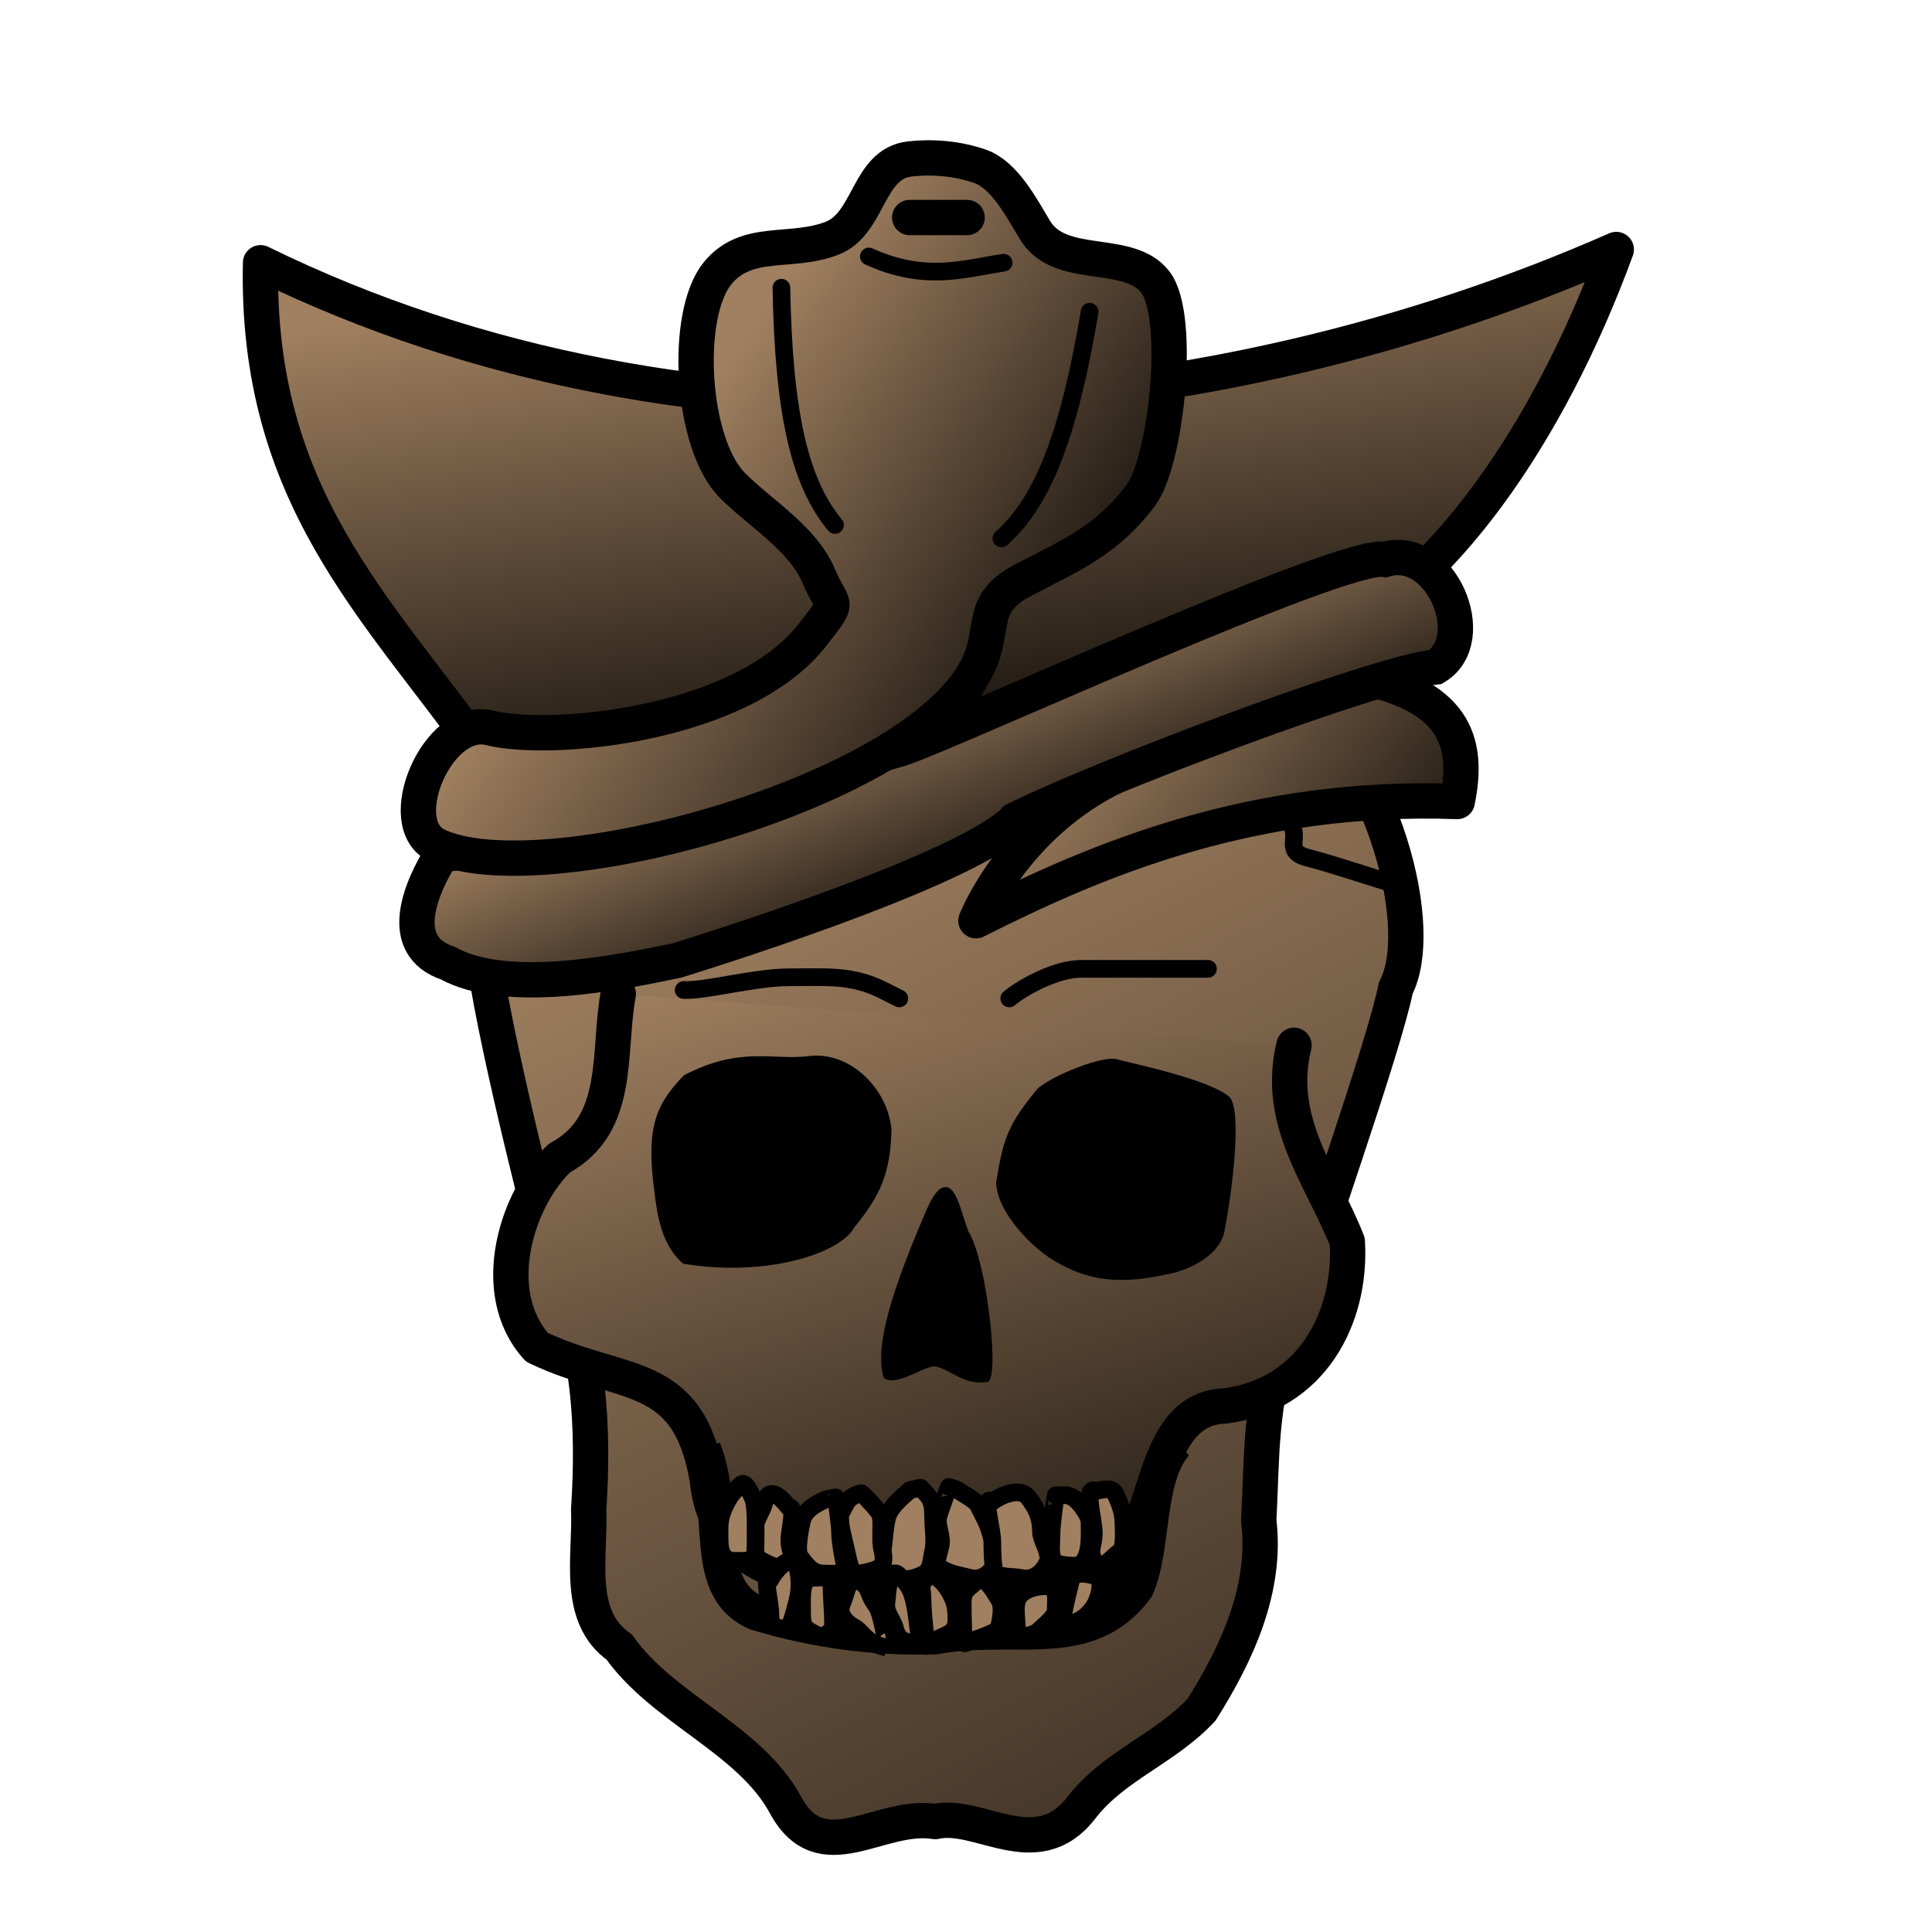 <?xml version="1.0" encoding="UTF-8" standalone="no"?>
<!-- Created with Inkscape (http://www.inkscape.org/) -->

<svg
   width="200"
   height="200"
   id="svg36220"
   sodipodi:version="0.32"
   inkscape:version="1.1.2 (0a00cf5339, 2022-02-04)"
   version="1.0"
   inkscape:export-filename="/home/maurizio/out/bk.png"
   inkscape:export-xdpi="90"
   inkscape:export-ydpi="90"
   sodipodi:docname="bk.svg"
   xmlns:inkscape="http://www.inkscape.org/namespaces/inkscape"
   xmlns:sodipodi="http://sodipodi.sourceforge.net/DTD/sodipodi-0.dtd"
   xmlns:xlink="http://www.w3.org/1999/xlink"
   xmlns="http://www.w3.org/2000/svg"
   xmlns:svg="http://www.w3.org/2000/svg"
   xmlns:rdf="http://www.w3.org/1999/02/22-rdf-syntax-ns#"
   xmlns:cc="http://creativecommons.org/ns#"
   xmlns:dc="http://purl.org/dc/elements/1.1/">
  <defs
     id="defs36222">
    <linearGradient
       id="linearGradient5175">
      <stop
         style="stop-color:#a08060;stop-opacity:1"
         offset="0"
         id="stop5177" />
      <stop
         style="stop-color:#000000;stop-opacity:1;"
         offset="1"
         id="stop5179" />
    </linearGradient>
    <linearGradient
       inkscape:collect="always"
       xlink:href="#linearGradient5175"
       id="linearGradient2365"
       x1="317.823"
       y1="251.519"
       x2="716.784"
       y2="1040.894"
       gradientUnits="userSpaceOnUse"
       gradientTransform="matrix(0.958,0,0,0.958,5.118,135.239)" />
    <linearGradient
       inkscape:collect="always"
       xlink:href="#linearGradient5175"
       id="linearGradient2373"
       x1="403.641"
       y1="286.734"
       x2="535.965"
       y2="715.779"
       gradientUnits="userSpaceOnUse"
       gradientTransform="matrix(0.958,0,0,0.958,5.118,135.239)" />
    <linearGradient
       inkscape:collect="always"
       xlink:href="#linearGradient5175"
       id="linearGradient2436"
       x1="494"
       y1="289"
       x2="659.672"
       y2="419"
       gradientUnits="userSpaceOnUse"
       gradientTransform="translate(12,8)" />
    <linearGradient
       inkscape:collect="always"
       xlink:href="#linearGradient5175"
       id="linearGradient2449"
       x1="281.482"
       y1="229.237"
       x2="481.762"
       y2="369.237"
       gradientUnits="userSpaceOnUse" />
    <linearGradient
       inkscape:collect="always"
       xlink:href="#linearGradient5175"
       id="linearGradient4581"
       x1="476.84"
       y1="271.289"
       x2="527.16"
       y2="393.893"
       gradientUnits="userSpaceOnUse" />
    <linearGradient
       inkscape:collect="always"
       xlink:href="#linearGradient5175"
       id="linearGradient5134"
       x1="399.945"
       y1="107.977"
       x2="440"
       y2="376.954"
       gradientUnits="userSpaceOnUse" />
    <linearGradient
       inkscape:collect="always"
       xlink:href="#linearGradient5175"
       id="linearGradient4908"
       gradientUnits="userSpaceOnUse"
       gradientTransform="matrix(0.219,0,0,0.219,338.67,368.412)"
       x1="317.823"
       y1="251.519"
       x2="716.784"
       y2="1040.894" />
    <linearGradient
       inkscape:collect="always"
       xlink:href="#linearGradient5175"
       id="linearGradient4910"
       gradientUnits="userSpaceOnUse"
       gradientTransform="matrix(0.219,0,0,0.219,338.67,368.412)"
       x1="403.641"
       y1="286.734"
       x2="535.965"
       y2="715.779" />
    <linearGradient
       inkscape:collect="always"
       xlink:href="#linearGradient5175"
       id="linearGradient4912"
       gradientUnits="userSpaceOnUse"
       gradientTransform="matrix(0.229,0,0,0.229,340.243,339.329)"
       x1="494"
       y1="289"
       x2="659.672"
       y2="419" />
    <linearGradient
       inkscape:collect="always"
       xlink:href="#linearGradient5175"
       id="linearGradient4914"
       gradientUnits="userSpaceOnUse"
       x1="399.945"
       y1="107.977"
       x2="440"
       y2="376.954"
       gradientTransform="matrix(0.229,0,0,0.229,337.5,337.5)" />
    <linearGradient
       inkscape:collect="always"
       xlink:href="#linearGradient5175"
       id="linearGradient4916"
       gradientUnits="userSpaceOnUse"
       x1="476.84"
       y1="271.289"
       x2="527.16"
       y2="393.893"
       gradientTransform="matrix(0.229,0,0,0.229,337.5,337.5)" />
    <linearGradient
       inkscape:collect="always"
       xlink:href="#linearGradient5175"
       id="linearGradient4918"
       gradientUnits="userSpaceOnUse"
       x1="281.482"
       y1="229.237"
       x2="481.762"
       y2="369.237"
       gradientTransform="matrix(0.229,0,0,0.229,337.5,337.5)" />
  </defs>
  <sodipodi:namedview
     id="base"
     pagecolor="#ffffff"
     bordercolor="#666666"
     borderopacity="1.0"
     inkscape:pageopacity="0.0"
     inkscape:pageshadow="2"
     inkscape:zoom="1.4142136"
     inkscape:cx="86.267025"
     inkscape:cy="77.428191"
     inkscape:current-layer="layer1"
     inkscape:document-units="px"
     inkscape:window-width="1535"
     inkscape:window-height="969"
     inkscape:window-x="26"
     inkscape:window-y="23"
     showgrid="false"
     fit-margin-top="0"
     fit-margin-left="0"
     fit-margin-right="0"
     fit-margin-bottom="0"
     inkscape:window-maximized="0"
     inkscape:pagecheckerboard="0" />
  <g
     id="layer1"
     inkscape:label="Layer 1"
     inkscape:groupmode="layer"
     transform="translate(-337.5,-337.5)">
    <path
       sodipodi:nodetypes="cssssccccscscccc"
       id="path1328"
       d="m 387.697,437.356 c 0.189,-11.3 5.243,-21.928 13.174,-29.652 6.145,-5.985 13.077,-10.093 21.206,-12.549 7.495,-2.265 17.592,-2.105 25.055,0.048 9.082,2.62 15.934,6.153 23.151,12.247 10.942,9.238 14.822,26.442 11.717,32.293 -1.248,6.219 -8.753,27.352 -11.68,36.688 -2.421,5.772 -2.179,12.323 -2.516,18.489 0.867,7.052 -2.272,13.779 -5.92,19.572 -3.804,4.071 -9.087,5.783 -12.441,10.141 -4.606,5.983 -10.592,0.389 -15.129,1.434 -5.757,-0.935 -11.75,5.223 -15.513,-1.737 -3.683,-6.811 -12.672,-9.91 -17.197,-16.33 -4.553,-3.162 -2.951,-9.473 -3.164,-14.234 0.554,-8.503 0.132,-17.315 -3.63,-25.116 -0.368,-1.079 -5.746,-21.829 -7.111,-31.292 z"
       style="fill:url(#linearGradient4908);fill-opacity:1;fill-rule:evenodd;stroke:#000000;stroke-width:3.657;stroke-linecap:round;stroke-linejoin:round;stroke-miterlimit:4;stroke-dasharray:none;stroke-opacity:1"
       inkscape:connector-curvature="0" />
    <path
       sodipodi:nodetypes="ccccccccc"
       id="path2239"
       d="m 401.504,440.392 c -1.125,5.966 0.387,13.495 -6.078,16.987 -4.338,4.033 -7.563,13.804 -2.349,19.59 8.858,4.24 15.635,2.045 17.635,13.631 0.968,10.361 11.3,10.997 17.225,10.406 6.503,0.106 15.647,0.379 21.834,-0.061 8.54,-0.315 5.236,-17.582 14.513,-17.903 8.974,-1.1 13.165,-9.14 12.688,-17.013 -2.623,-6.681 -7.471,-12.377 -5.515,-20.321"
       style="fill:url(#linearGradient4910);fill-opacity:1;fill-rule:evenodd;stroke:#000000;stroke-width:3.657;stroke-linecap:round;stroke-linejoin:round;stroke-miterlimit:4;stroke-dasharray:none;stroke-opacity:1"
       inkscape:connector-curvature="0" />
    <path
       sodipodi:nodetypes="cccccccc"
       id="path2206"
       d="m 444.869,450.244 c -2.961,3.61 -3.492,4.95 -4.248,9.676 0.071,3.091 3.877,6.996 6.449,8.347 3.697,2.095 7.192,2.066 11.466,1.101 2.347,-0.458 5.427,-2.088 5.758,-4.623 0.599,-2.984 1.9,-12.224 0.479,-13.69 -1.942,-1.689 -9.007,-3.255 -11.4,-3.827 -1.419,-0.721 -7.316,1.795 -8.504,3.016 z"
       style="fill:#000000;fill-opacity:1;fill-rule:evenodd;stroke:none;stroke-width:0.229"
       inkscape:connector-curvature="0" />
    <path
       sodipodi:nodetypes="ccccccc"
       id="path2204"
       d="m 408.314,448.802 c -2.705,2.795 -3.783,4.99 -3.253,10.508 0.379,3.255 0.623,6.812 3.156,9.006 8.612,1.447 16.323,-1.084 17.713,-3.75 2.864,-3.472 3.738,-5.818 3.859,-10.14 -0.438,-4.469 -4.524,-8.167 -8.608,-7.593 -3.729,0.454 -7.012,-1.072 -12.867,1.97 z"
       style="fill:#000000;fill-opacity:1;fill-rule:evenodd;stroke:none;stroke-width:0.229"
       inkscape:connector-curvature="0" />
    <path
       sodipodi:nodetypes="ccccccs"
       id="path2228"
       d="m 435.099,460.436 c -1.106,0.364 -1.993,3.176 -2.507,4.234 -1.931,4.717 -4.829,12.025 -3.57,15.516 1.488,0.932 4.389,-1.576 5.488,-1.191 1.326,0.312 2.937,1.929 5.033,1.567 1.638,0.706 0.13,-12.595 -1.779,-15.547 -0.851,-2.215 -1.28,-5.035 -2.665,-4.579 z"
       style="fill:#000000;fill-opacity:1;fill-rule:evenodd;stroke:none;stroke-width:0.229"
       inkscape:connector-curvature="0" />
    <path
       sodipodi:nodetypes="ccccc"
       id="path2244"
       d="m 410.321,487.493 c 2.611,6.742 -0.374,14.392 5.472,16.963 6.216,1.858 12.05,2.638 18.508,2.478 8.16,-1.551 15.836,1.726 20.839,-5.077 1.874,-4.194 0.948,-11.436 4.096,-14.931"
       style="fill:none;stroke:#000000;stroke-width:3.657;stroke-linecap:butt;stroke-linejoin:round;stroke-miterlimit:4;stroke-dasharray:none;stroke-opacity:1"
       inkscape:connector-curvature="0" />
    <path
       sodipodi:nodetypes="csssssssc"
       id="path2275"
       d="m 431.689,491.75 c -0.371,0.388 -1.624,1.278 -2.189,2.408 -0.422,0.844 -0.474,3.209 -0.657,3.94 -0.389,1.557 0.206,2.073 1.313,2.626 1.006,0.503 2.139,0.134 2.845,-0.219 0.987,-0.493 0.85,-1.432 1.094,-2.408 0.255,-1.018 0,-2.454 0,-3.502 0,-1.343 -0.124,-1.875 -0.875,-2.626 -0.632,-0.632 -0.008,-0.524 -1.532,-0.219 z"
       style="fill:#a08060;fill-opacity:1;fill-rule:evenodd;stroke:#000000;stroke-width:1.829;stroke-linecap:butt;stroke-linejoin:round;stroke-miterlimit:4;stroke-dasharray:none;stroke-opacity:1"
       inkscape:connector-curvature="0" />
    <path
       sodipodi:nodetypes="cssssssssc"
       id="path2277"
       d="m 435.733,491.427 c -0.013,-0.013 -0.939,2.442 -1.094,3.064 -0.244,0.975 0.473,2.047 0.219,3.064 -0.358,1.433 -0.633,1.982 0.219,2.408 1.126,0.563 1.724,0.595 2.845,0.875 1.342,0.335 2.175,-0.711 2.626,-1.313 0.566,-0.754 -0.307,-2.543 -0.438,-3.064 -0.297,-1.189 -0.754,-1.946 -1.313,-3.064 -0.32,-0.64 -1.473,-1.16 -1.97,-1.532 -0.314,-0.236 -0.73,-0.292 -1.094,-0.438 z"
       style="fill:#a08060;fill-opacity:1;fill-rule:evenodd;stroke:#000000;stroke-width:1.829;stroke-linecap:butt;stroke-linejoin:round;stroke-miterlimit:4;stroke-dasharray:none;stroke-opacity:1"
       inkscape:connector-curvature="0" />
    <path
       id="path2279"
       d="m 440.225,492.949 c -1.109,-0.832 0,2.772 0,4.159 0,1.046 0.04,2.35 0.219,3.064 0.159,0.636 2.174,0.543 2.626,0.657 1.396,0.349 2.344,-0.529 2.845,-1.532 0.462,-0.925 -0.657,-2.251 -0.657,-3.283 0,-1.708 -0.697,-2.68 -1.313,-3.502 -0.872,-1.163 -3.028,-0.117 -3.721,0.438 z"
       style="fill:#a08060;fill-opacity:1;fill-rule:evenodd;stroke:#000000;stroke-width:1.829;stroke-linecap:butt;stroke-linejoin:round;stroke-miterlimit:4;stroke-dasharray:none;stroke-opacity:1"
       inkscape:connector-curvature="0" />
    <path
       sodipodi:nodetypes="csssssc"
       id="path2281"
       d="m 446.791,492.292 c -0.005,-0.007 -0.438,2.976 -0.438,3.94 0,1.266 -0.201,2.006 0.219,2.845 0.245,0.49 2.313,0.594 2.626,0.438 1.268,-0.634 1.094,-3.001 1.094,-4.377 0,-0.907 -1.234,-2.368 -1.751,-2.626 -0.654,-0.327 -0.769,-0.219 -1.751,-0.219 z"
       style="fill:#a08060;fill-opacity:1;fill-rule:evenodd;stroke:#000000;stroke-width:1.829;stroke-linecap:butt;stroke-linejoin:round;stroke-miterlimit:4;stroke-dasharray:none;stroke-opacity:1"
       inkscape:connector-curvature="0" />
    <path
       id="path2283"
       d="m 450.95,491.854 c -1.307,-0.653 -0.219,2.916 -0.219,4.377 0,1.458 -0.693,1.849 0.219,3.064 0.675,0.901 1.823,-0.802 2.408,-1.094 0.643,-0.322 0.438,-2.376 0.438,-3.064 0,-1.129 -0.473,-2.259 -0.875,-3.064 -0.348,-0.695 -1.533,-0.306 -1.97,-0.219 z"
       style="fill:#a08060;fill-opacity:1;fill-rule:evenodd;stroke:#000000;stroke-width:1.829;stroke-linecap:butt;stroke-linejoin:round;stroke-miterlimit:4;stroke-dasharray:none;stroke-opacity:1"
       inkscape:connector-curvature="0" />
    <path
       id="path2287"
       d="m 424.029,492.511 c 0.005,-0.01 0.438,2.74 0.438,3.721 0,0.727 0.251,2.132 0.438,3.064 0.275,1.375 -1.114,1.094 -2.189,1.094 -1.183,0 -1.826,-0.976 -2.408,-1.751 -0.455,-0.606 0.062,-3.095 0.219,-3.721 0.267,-1.07 1.305,-1.637 1.97,-1.97 0.667,-0.334 0.34,-0.199 1.532,-0.438 z"
       style="fill:#a08060;fill-opacity:1;fill-rule:evenodd;stroke:#000000;stroke-width:1.829;stroke-linecap:butt;stroke-linejoin:round;stroke-miterlimit:4;stroke-dasharray:none;stroke-opacity:1"
       inkscape:connector-curvature="0" />
    <path
       sodipodi:nodetypes="csssssc"
       id="path2289"
       d="m 419.214,493.605 c 0.68,-0.34 0,2.446 0,3.283 0,1.286 0.566,1.494 0,2.626 -0.454,0.907 -2.663,-0.347 -2.845,-0.438 -0.883,-0.441 -0.875,-1.83 -0.875,-2.845 0,-1.076 0.905,-2.308 1.094,-3.064 0.544,-2.175 2.034,-0.303 2.626,0.438 z"
       style="fill:#a08060;fill-opacity:1;fill-rule:evenodd;stroke:#000000;stroke-width:1.829;stroke-linecap:butt;stroke-linejoin:round;stroke-miterlimit:4;stroke-dasharray:none;stroke-opacity:1"
       inkscape:connector-curvature="0" />
    <path
       sodipodi:nodetypes="cssssssc"
       id="path2291"
       d="m 424.467,494.262 c 0.671,-1.071 0.646,-1.803 2.189,-2.189 0.104,-0.026 1.909,1.946 1.97,2.189 0.257,1.027 -0.067,2.576 0.219,3.721 0.383,1.532 -0.196,1.909 -1.313,2.189 -1.552,0.388 -1.834,0.326 -2.189,-1.094 -0.217,-0.867 -0.496,-2.202 -0.657,-2.845 -0.159,-0.636 -0.219,-1.295 -0.219,-1.97 z"
       style="fill:#a08060;fill-opacity:1;fill-rule:evenodd;stroke:#000000;stroke-width:1.829;stroke-linecap:butt;stroke-linejoin:round;stroke-miterlimit:4;stroke-dasharray:none;stroke-opacity:1"
       inkscape:connector-curvature="0" />
    <path
       id="path2295"
       d="m 415.493,492.73 c 0.304,0.787 0.219,3.267 0.219,4.815 0,1.697 -0.691,1.532 -2.189,1.532 -1.196,0 -1.532,-0.975 -1.532,-2.189 0,-1.473 -0.124,-2.16 0.657,-3.721 0.519,-1.038 0.946,-1.384 1.532,-1.97 0.476,-0.476 1.063,0.908 1.313,1.532 z"
       style="fill:#a08060;fill-opacity:1;fill-rule:evenodd;stroke:#000000;stroke-width:1.829;stroke-linecap:butt;stroke-linejoin:round;stroke-miterlimit:4;stroke-dasharray:none;stroke-opacity:1"
       inkscape:connector-curvature="0" />
    <path
       id="path2299"
       d="m 417.244,501.047 c -0.825,-0.825 0,2.335 0,3.502 0,1.328 0.427,1.532 1.751,1.532 0.378,0 0.988,-2.638 1.094,-3.064 0.259,-1.036 0.2,-2.265 0,-3.064 -0.557,-2.23 -2.606,0.496 -2.845,1.094 z"
       style="fill:#a08060;fill-opacity:1;fill-rule:evenodd;stroke:#000000;stroke-width:1.829;stroke-linecap:butt;stroke-linejoin:round;stroke-miterlimit:4;stroke-dasharray:none;stroke-opacity:1"
       inkscape:connector-curvature="0" />
    <path
       id="path2301"
       d="m 432.784,507.613 c -0.188,-0.754 -0.312,-2.999 -0.657,-4.377 -0.328,-1.312 -0.584,-1.679 -1.532,-2.626 -1.172,-1.172 -1.252,2.32 -1.313,2.626 -0.239,1.195 0.622,1.833 0.875,2.845 0.31,1.241 1.042,1.532 2.626,1.532 z"
       style="fill:#a08060;fill-opacity:1;fill-rule:evenodd;stroke:#000000;stroke-width:1.829;stroke-linecap:butt;stroke-linejoin:round;stroke-miterlimit:4;stroke-dasharray:none;stroke-opacity:1"
       inkscape:connector-curvature="0" />
    <path
       id="path2303"
       d="m 433.222,507.613 c 0.354,1.417 -0.219,-2.916 -0.219,-4.377 0,-1.402 -0.387,-1.583 0.438,-2.408 0.881,-0.881 2.234,1.185 2.408,1.532 0.477,0.953 0.657,1.356 0.657,2.845 0,1.349 -1.017,1.493 -1.97,1.97 -1.285,0.643 2.778,-0.381 -1.313,0.438 z"
       style="fill:#a08060;fill-opacity:1;fill-rule:evenodd;stroke:#000000;stroke-width:1.829;stroke-linecap:butt;stroke-linejoin:round;stroke-miterlimit:4;stroke-dasharray:none;stroke-opacity:1"
       inkscape:connector-curvature="0" />
    <path
       id="path2305"
       d="m 437.38,507.613 c -0.18,0.09 -0.219,-3.229 -0.219,-4.159 0,-1.368 0.545,-1.42 1.313,-2.189 1.007,-1.007 2.168,1.431 2.408,1.751 0.584,0.779 0.139,2.509 0,3.064 -0.108,0.434 -2.97,1.319 -3.502,1.532 z"
       style="fill:#a08060;fill-opacity:1;fill-rule:evenodd;stroke:#000000;stroke-width:1.829;stroke-linecap:butt;stroke-linejoin:round;stroke-miterlimit:4;stroke-dasharray:none;stroke-opacity:1"
       inkscape:connector-curvature="0" />
    <path
       id="path2307"
       d="m 429.501,507.175 c -0.302,1.209 -0.565,-2.505 -1.313,-3.502 -1.044,-1.392 -0.433,-1.858 -1.97,-2.626 -0.88,-0.44 -1.242,1.827 -1.532,2.408 -0.588,1.176 0.626,2.173 1.094,2.408 0.867,0.434 1.084,1.198 2.189,1.751 0.51,0.255 0.747,0.296 1.313,0.438"
       style="fill:#a08060;fill-opacity:1;fill-rule:evenodd;stroke:#000000;stroke-width:1.829;stroke-linecap:butt;stroke-linejoin:round;stroke-miterlimit:4;stroke-dasharray:none;stroke-opacity:1"
       inkscape:connector-curvature="0" />
    <path
       id="path2309"
       d="m 423.591,506.3 c 0.328,0.164 0,-3.261 0,-4.159 0,-1.703 -0.151,-1.313 -1.97,-1.313 -1.257,0 -1.094,2.127 -1.094,3.283 0,1.527 0.073,1.897 1.094,2.408 0.928,0.464 0.807,0.653 1.97,-0.219 z"
       style="fill:#a08060;fill-opacity:1;fill-rule:evenodd;stroke:#000000;stroke-width:1.829;stroke-linecap:butt;stroke-linejoin:round;stroke-miterlimit:4;stroke-dasharray:none;stroke-opacity:1"
       inkscape:connector-curvature="0" />
    <path
       id="path2311"
       d="m 442.195,506.956 c 1.191,0.595 0.061,-2.749 0.657,-3.94 0.491,-0.982 1.895,-1.313 2.845,-1.313 1.386,0 1.094,1.177 1.094,2.408 0,0.795 -1.204,1.642 -1.751,2.189 -0.57,0.57 -1.95,0.657 -2.845,0.657 z"
       style="fill:#a08060;fill-opacity:1;fill-rule:evenodd;stroke:#000000;stroke-width:1.829;stroke-linecap:butt;stroke-linejoin:round;stroke-miterlimit:4;stroke-dasharray:none;stroke-opacity:1"
       inkscape:connector-curvature="0" />
    <path
       id="path2313"
       d="m 447.667,505.643 c -0.516,0.516 0.093,-2.125 0.657,-4.377 0.296,-1.182 1.614,-0.855 2.408,-0.657 1.231,0.308 0.461,2.36 0.219,2.845 -0.623,1.246 -1.888,2.189 -3.283,2.189 z"
       style="fill:#a08060;fill-opacity:1;fill-rule:evenodd;stroke:#000000;stroke-width:1.829;stroke-linecap:butt;stroke-linejoin:round;stroke-miterlimit:4;stroke-dasharray:none;stroke-opacity:1"
       inkscape:connector-curvature="0" />
    <path
       sodipodi:nodetypes="csssssssssssss"
       id="path2353"
       d="m 434.897,399.028 c -0.413,1.135 0.619,1.267 0.619,3.095 0,0.834 -3.238,4.667 -2.786,5.572 0.652,1.303 2.423,2.423 2.786,2.786 0.247,0.247 -5.684,-0.769 -6.5,1.857 -0.699,2.249 -3.129,-2.001 -5.368,-1.441 -1.533,0.383 -4.453,5.733 -5.775,6.394 -1.917,0.959 -3.79,-2.375 -4.333,-0.203 -0.381,1.522 -0.269,2.624 -0.619,4.024 -0.635,2.54 1.015,-0.947 -3.095,-0.262 -1.874,0.312 -2.167,-0.781 -2.167,3.405 0,0.099 -3.833,1.952 -4.333,2.786 -0.969,1.616 -1.315,2.125 -1.857,4.294 -0.708,2.833 -5.312,1.211 -6.771,2.67"
       style="fill:none;stroke:#000000;stroke-width:1.829;stroke-linecap:round;stroke-linejoin:round;stroke-miterlimit:4;stroke-dasharray:none;stroke-opacity:1"
       inkscape:connector-curvature="0" />
    <path
       sodipodi:nodetypes="cssssssssssss"
       id="path2357"
       d="m 434.849,412.997 c 1.341,-1.341 2.683,-2.683 4.024,-4.024 1.341,-1.341 -2.683,2.683 -4.024,4.024 -1.444,1.444 3.108,-2.699 4.333,-4.333 1.733,-2.311 5.141,0.687 5.881,2.167 0.897,1.794 2.27,3.281 3.095,2.786 1.229,-0.737 3.21,-1.238 4.643,-1.238 2.979,0 4.34,2.489 5.572,4.952 0.886,1.772 3.186,-1.238 5.572,-1.238 2.445,0 3.642,1.218 3.095,3.405 -0.237,0.946 3.033,2.104 3.714,2.786 1.737,1.737 -0.67,3.315 2.167,4.024 2.607,0.652 7.513,2.343 9.131,2.747"
       style="fill:none;stroke:#000000;stroke-width:1.829;stroke-linecap:round;stroke-linejoin:round;stroke-miterlimit:4;stroke-dasharray:none;stroke-opacity:1"
       inkscape:connector-curvature="0" />
    <path
       sodipodi:nodetypes="cssc"
       id="path2375"
       d="m 408.27,439.982 c 2.27,0.116 7.307,-1.313 10.943,-1.313 3.81,0 6.46,-0.272 9.63,1.313 0.591,0.296 1.183,0.592 1.751,0.875"
       style="fill:none;stroke:#000000;stroke-width:1.829;stroke-linecap:round;stroke-linejoin:round;stroke-miterlimit:4;stroke-dasharray:none;stroke-opacity:1"
       inkscape:connector-curvature="0" />
    <path
       sodipodi:nodetypes="cssc"
       id="path2377"
       d="m 441.976,440.858 c 1.574,-1.293 4.948,-3.064 7.442,-3.064 2.771,0 5.08,0 7.879,0 1.751,0 3.502,0 5.253,0"
       style="fill:none;stroke:#000000;stroke-width:1.829;stroke-linecap:round;stroke-linejoin:round;stroke-miterlimit:4;stroke-dasharray:none;stroke-opacity:1"
       inkscape:connector-curvature="0" />
    <path
       sodipodi:nodetypes="csccc"
       id="path2428"
       d="m 478.757,407.671 c 0,0 -14.857,4.914 -25.6,10.057 -10.743,5.143 -14.629,15.086 -14.629,15.086 12.773,-6.445 28.654,-13.099 49.829,-12.343 1.166,-5.722 0.114,-10.705 -9.6,-12.8 z"
       style="fill:url(#linearGradient4912);fill-opacity:1;fill-rule:evenodd;stroke:#000000;stroke-width:3.657;stroke-linecap:round;stroke-linejoin:round;stroke-miterlimit:4;stroke-dasharray:none;stroke-opacity:1"
       inkscape:connector-curvature="0" />
    <path
       sodipodi:nodetypes="ccccc"
       id="path4253"
       d="m 387.329,415.443 c -10.793,-15.106 -23.371,-26.591 -22.857,-50.743 45.223,22.173 99.05,16.818 140.343,-1.371 -6.986,19.103 -18.244,35.248 -30.629,40.686 -31.467,23.836 -58.842,19.467 -86.857,11.429 z"
       style="fill:url(#linearGradient4914);fill-opacity:1;fill-rule:evenodd;stroke:#000000;stroke-width:3.657;stroke-linecap:round;stroke-linejoin:round;stroke-miterlimit:4;stroke-dasharray:none;stroke-opacity:1"
       inkscape:connector-curvature="0" />
    <path
       sodipodi:nodetypes="ccccccccc"
       id="path3697"
       d="m 383.214,425.957 c -2.13,3.434 -4.767,9.439 0.656,11.251 6.005,3.313 17.325,1.06 23.692,-0.278 7.11,-2.187 30.618,-9.871 35.016,-14.556 8.885,-4.408 37.134,-15.127 43.539,-15.835 4.742,-2.878 0.523,-12.855 -5.25,-11.125 -4.16,-0.884 -44.508,17.705 -50.071,19.582 -4.545,1.15 -22.796,8.446 -28.182,8.23 -4.793,-0.045 -17.618,2.735 -19.4,2.732 z"
       style="fill:url(#linearGradient4916);fill-opacity:1;fill-rule:evenodd;stroke:#000000;stroke-width:3.657;stroke-linecap:butt;stroke-linejoin:miter;stroke-miterlimit:4;stroke-dasharray:none;stroke-opacity:1"
       inkscape:connector-curvature="0" />
    <path
       sodipodi:nodetypes="cssssssssssssss"
       id="path2438"
       d="m 438.36,407.155 c 2.512,-4.315 0.084,-7.052 5.128,-9.641 5.202,-2.67 8.654,-4.195 12.057,-8.665 2.745,-3.605 4.269,-18.589 1.569,-22.129 -2.773,-3.636 -9.872,-1.07 -12.474,-5.403 -1.411,-2.35 -3.176,-5.729 -5.68,-6.6 -2.324,-0.808 -4.89,-1.031 -7.276,-0.763 -4.382,0.492 -4.155,6.686 -8.027,8.2 -4.295,1.679 -8.827,-0.087 -11.869,3.628 -3.526,4.306 -2.768,17.683 1.552,21.992 2.98,2.973 7.268,5.437 8.954,9.443 1.448,3.44 2.304,2.151 -0.675,5.988 -7.306,9.412 -27.126,11.223 -33.428,9.642 -5.362,-1.345 -10.204,9.957 -5.434,12.196 10.526,4.942 48.081,-4.968 55.603,-17.888 z"
       style="fill:url(#linearGradient4918);fill-opacity:1;fill-rule:evenodd;stroke:#000000;stroke-width:3.657;stroke-linecap:butt;stroke-linejoin:miter;stroke-miterlimit:4;stroke-dasharray:none;stroke-opacity:1"
       inkscape:connector-curvature="0" />
    <path
       sodipodi:nodetypes="cc"
       id="path2457"
       d="m 431.671,360.018 h 5.943"
       style="fill:none;stroke:#000000;stroke-width:3.657;stroke-linecap:round;stroke-linejoin:round;stroke-miterlimit:4;stroke-dasharray:none;stroke-opacity:1"
       inkscape:connector-curvature="0" />
    <path
       sodipodi:nodetypes="cc"
       id="path2535"
       d="m 418.391,367.282 c 0.232,12.997 1.881,20.164 5.551,24.567"
       style="fill:none;stroke:#000000;stroke-width:1.829;stroke-linecap:round;stroke-linejoin:round;stroke-miterlimit:4;stroke-dasharray:none;stroke-opacity:1"
       inkscape:connector-curvature="0" />
    <path
       style="fill:none;stroke:#000000;stroke-width:1.829;stroke-linecap:round;stroke-linejoin:round;stroke-miterlimit:4;stroke-dasharray:none;stroke-opacity:1"
       d="m 450.301,369.769 c -2.159,12.819 -4.854,19.662 -9.136,23.471"
       id="path2537"
       sodipodi:nodetypes="cc"
       inkscape:connector-curvature="0" />
    <path
       style="fill:none;stroke:#000000;stroke-width:1.829;stroke-linecap:round;stroke-linejoin:round;stroke-miterlimit:4;stroke-dasharray:none;stroke-opacity:1"
       d="m 427.442,364.049 c 5.865,2.643 9.73,1.285 13.955,0.646"
       id="path2539"
       sodipodi:nodetypes="cc"
       inkscape:connector-curvature="0" />
    <rect
       y="421.077"
       x="421.133"
       height="45.8"
       width="45.8"
       id="rect5972"
       style="fill:none;stroke:none;stroke-width:0.229" />
  </g>
</svg>
